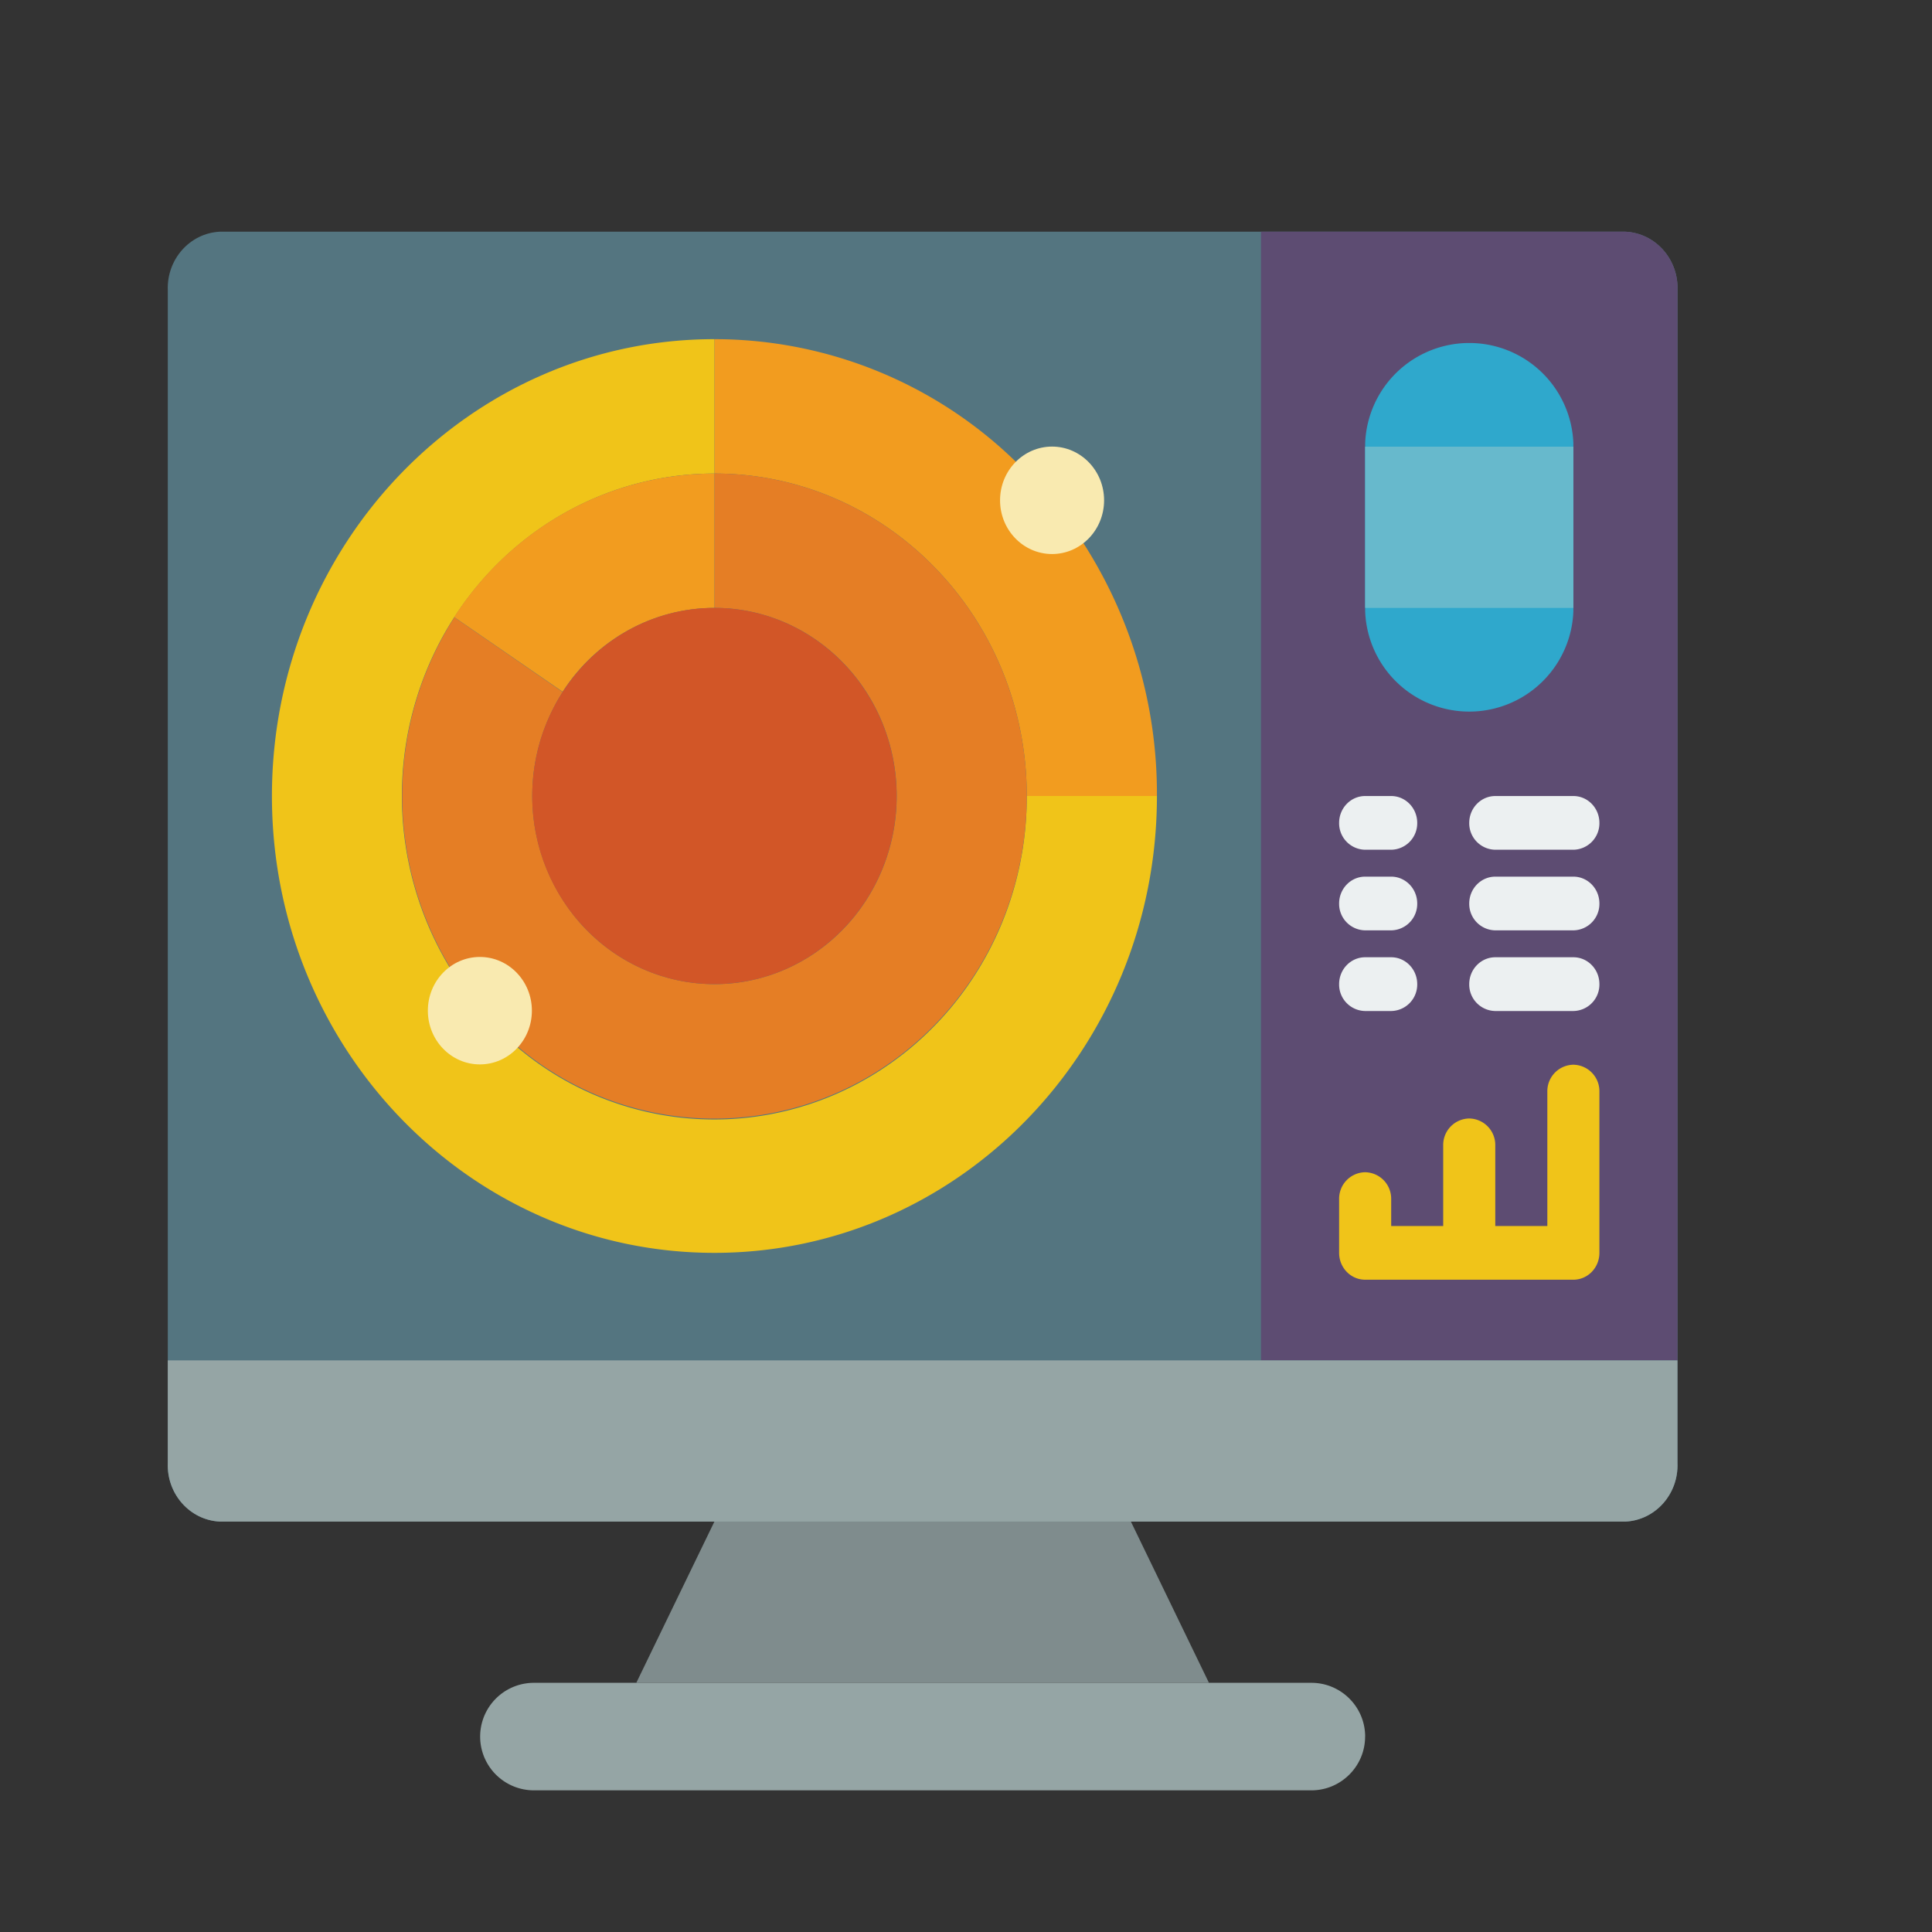 <svg aria-hidden="true" class="icon" height="40" width="40" viewBox="0 0 40 40" xmlns="http://www.w3.org/2000/svg" fill-rule="evenodd" clip-rule="evenodd" stroke-linejoin="round" stroke-miterlimit="2"><rect x="0" y="0" width="40" height="40" fill="#333333" stroke="none"/><path d="M22.778 4.797h10.875c.62.03 1.102.571 1.078 1.213v24.28c.024.641-.457 1.183-1.078 1.213H4.552c-.621-.03-1.102-.572-1.078-1.213V6.01c-.024-.642.457-1.183 1.078-1.213h18.226z" fill="#547580" fill-rule="nonzero"/><path d="M34.73 6.01v22.155h-8.622V4.797h7.545c.62.03 1.102.571 1.078 1.213z" fill="#5d4c72" fill-rule="nonzero"/><path d="M23.414 31.503l1.616 3.338H13.174l1.617-3.338h8.623z" fill="#7f8c8d" fill-rule="nonzero"/><path d="M28.264 35.954c0-.614-.499-1.113-1.113-1.113H11.054a1.113 1.113 0 000 2.226H27.15c.614 0 1.113-.499 1.113-1.113z" fill="#95a5a5"/><path d="M23.953 16.48h-2.695c0-3.687-2.895-6.676-6.467-6.676V7.022a8.943 8.943 0 016.251 2.548l1.385 1.67a9.6 9.6 0 011.526 5.24z" fill="#f29c1f" fill-rule="nonzero"/><path d="M23.953 16.48c0 5.224-4.102 9.459-9.162 9.459-5.06 0-9.161-4.235-9.161-9.458 0-5.224 4.101-9.459 9.161-9.459v2.782c-2.354-.001-4.522 1.318-5.662 3.444a6.863 6.863 0 00.181 6.782l1.423 1.67a6.303 6.303 0 006.858.82c2.248-1.115 3.675-3.465 3.667-6.04h2.695z" fill="#f0c419" fill-rule="nonzero"/><path d="M21.258 16.48c.001 2.572-1.428 4.916-3.674 6.026a6.303 6.303 0 01-6.85-.823l-1.424-1.67a6.859 6.859 0 01.097-7.232l2.242 1.546a3.993 3.993 0 00.355 4.776c1.165 1.32 3.05 1.654 4.573.809 1.524-.845 2.296-2.65 1.874-4.382-.422-1.731-1.93-2.945-3.66-2.944V9.804c3.572 0 6.467 2.99 6.467 6.677z" fill="#e57e25" fill-rule="nonzero"/><path d="M14.791 9.804v2.782c-1.263 0-2.442.65-3.142 1.736l-2.247-1.547c1.201-1.86 3.224-2.974 5.39-2.971z" fill="#f29c1f" fill-rule="nonzero"/><path d="M32.575 9.178a2.157 2.157 0 00-4.311 0v3.478a2.157 2.157 0 004.311 0V9.178z" fill="#2fa8cc"/><g fill="#ecf0f1" fill-rule="nonzero"><path d="M28.803 17.593h-.54a.548.548 0 01-.538-.556c0-.307.241-.556.539-.556h.539c.297 0 .539.249.539.556a.548.548 0 01-.54.556zM32.575 17.593h-1.617a.548.548 0 01-.539-.556c0-.307.242-.556.54-.556h1.616c.298 0 .539.249.539.556a.548.548 0 01-.539.556zM28.803 19.262h-.54a.548.548 0 01-.538-.556c0-.307.241-.556.539-.556h.539c.297 0 .539.249.539.556a.548.548 0 01-.54.556zM32.575 19.262h-1.617a.548.548 0 01-.539-.556c0-.307.242-.556.54-.556h1.616c.298 0 .539.249.539.556a.548.548 0 01-.539.556zM28.803 20.932h-.54a.548.548 0 01-.538-.557c0-.307.241-.556.539-.556h.539c.297 0 .539.249.539.556a.548.548 0 01-.54.557zM32.575 20.932h-1.617a.548.548 0 01-.539-.557c0-.307.242-.556.54-.556h1.616c.298 0 .539.249.539.556a.548.548 0 01-.539.557z"/></g><path d="M32.575 22.044a.548.548 0 00-.539.557v2.782h-1.078v-1.67a.548.548 0 00-.539-.556.548.548 0 00-.539.557v1.669h-1.077v-.557a.548.548 0 00-.54-.556.548.548 0 00-.538.556v1.113c0 .307.241.556.539.556h4.311c.298 0 .539-.249.539-.556v-3.338a.548.548 0 00-.539-.557z" fill="#f0c419" fill-rule="nonzero"/><circle cx="308.966" cy="88.276" r="17.655" fill="#f9eab0" transform="matrix(.061 0 0 .063 2.935 4.797)"/><circle cx="114.759" cy="256" r="17.655" fill="#f9eab0" transform="matrix(.061 0 0 .063 2.935 4.797)"/><path fill="#67b9cc" fill-rule="nonzero" d="M28.264 9.248h4.311v3.338h-4.311z"/><path d="M34.73 28.165v2.125c.025.641-.456 1.183-1.077 1.213H4.552c-.621-.03-1.102-.572-1.078-1.213v-2.125h31.257z" fill="#95a5a5" fill-rule="nonzero"/><path d="M18.563 16.48c0 2.152-1.689 3.895-3.772 3.895-2.083 0-3.772-1.743-3.772-3.894s1.689-3.895 3.772-3.895c2.083 0 3.772 1.744 3.772 3.895z" fill="#d25627" fill-rule="nonzero"/></svg>